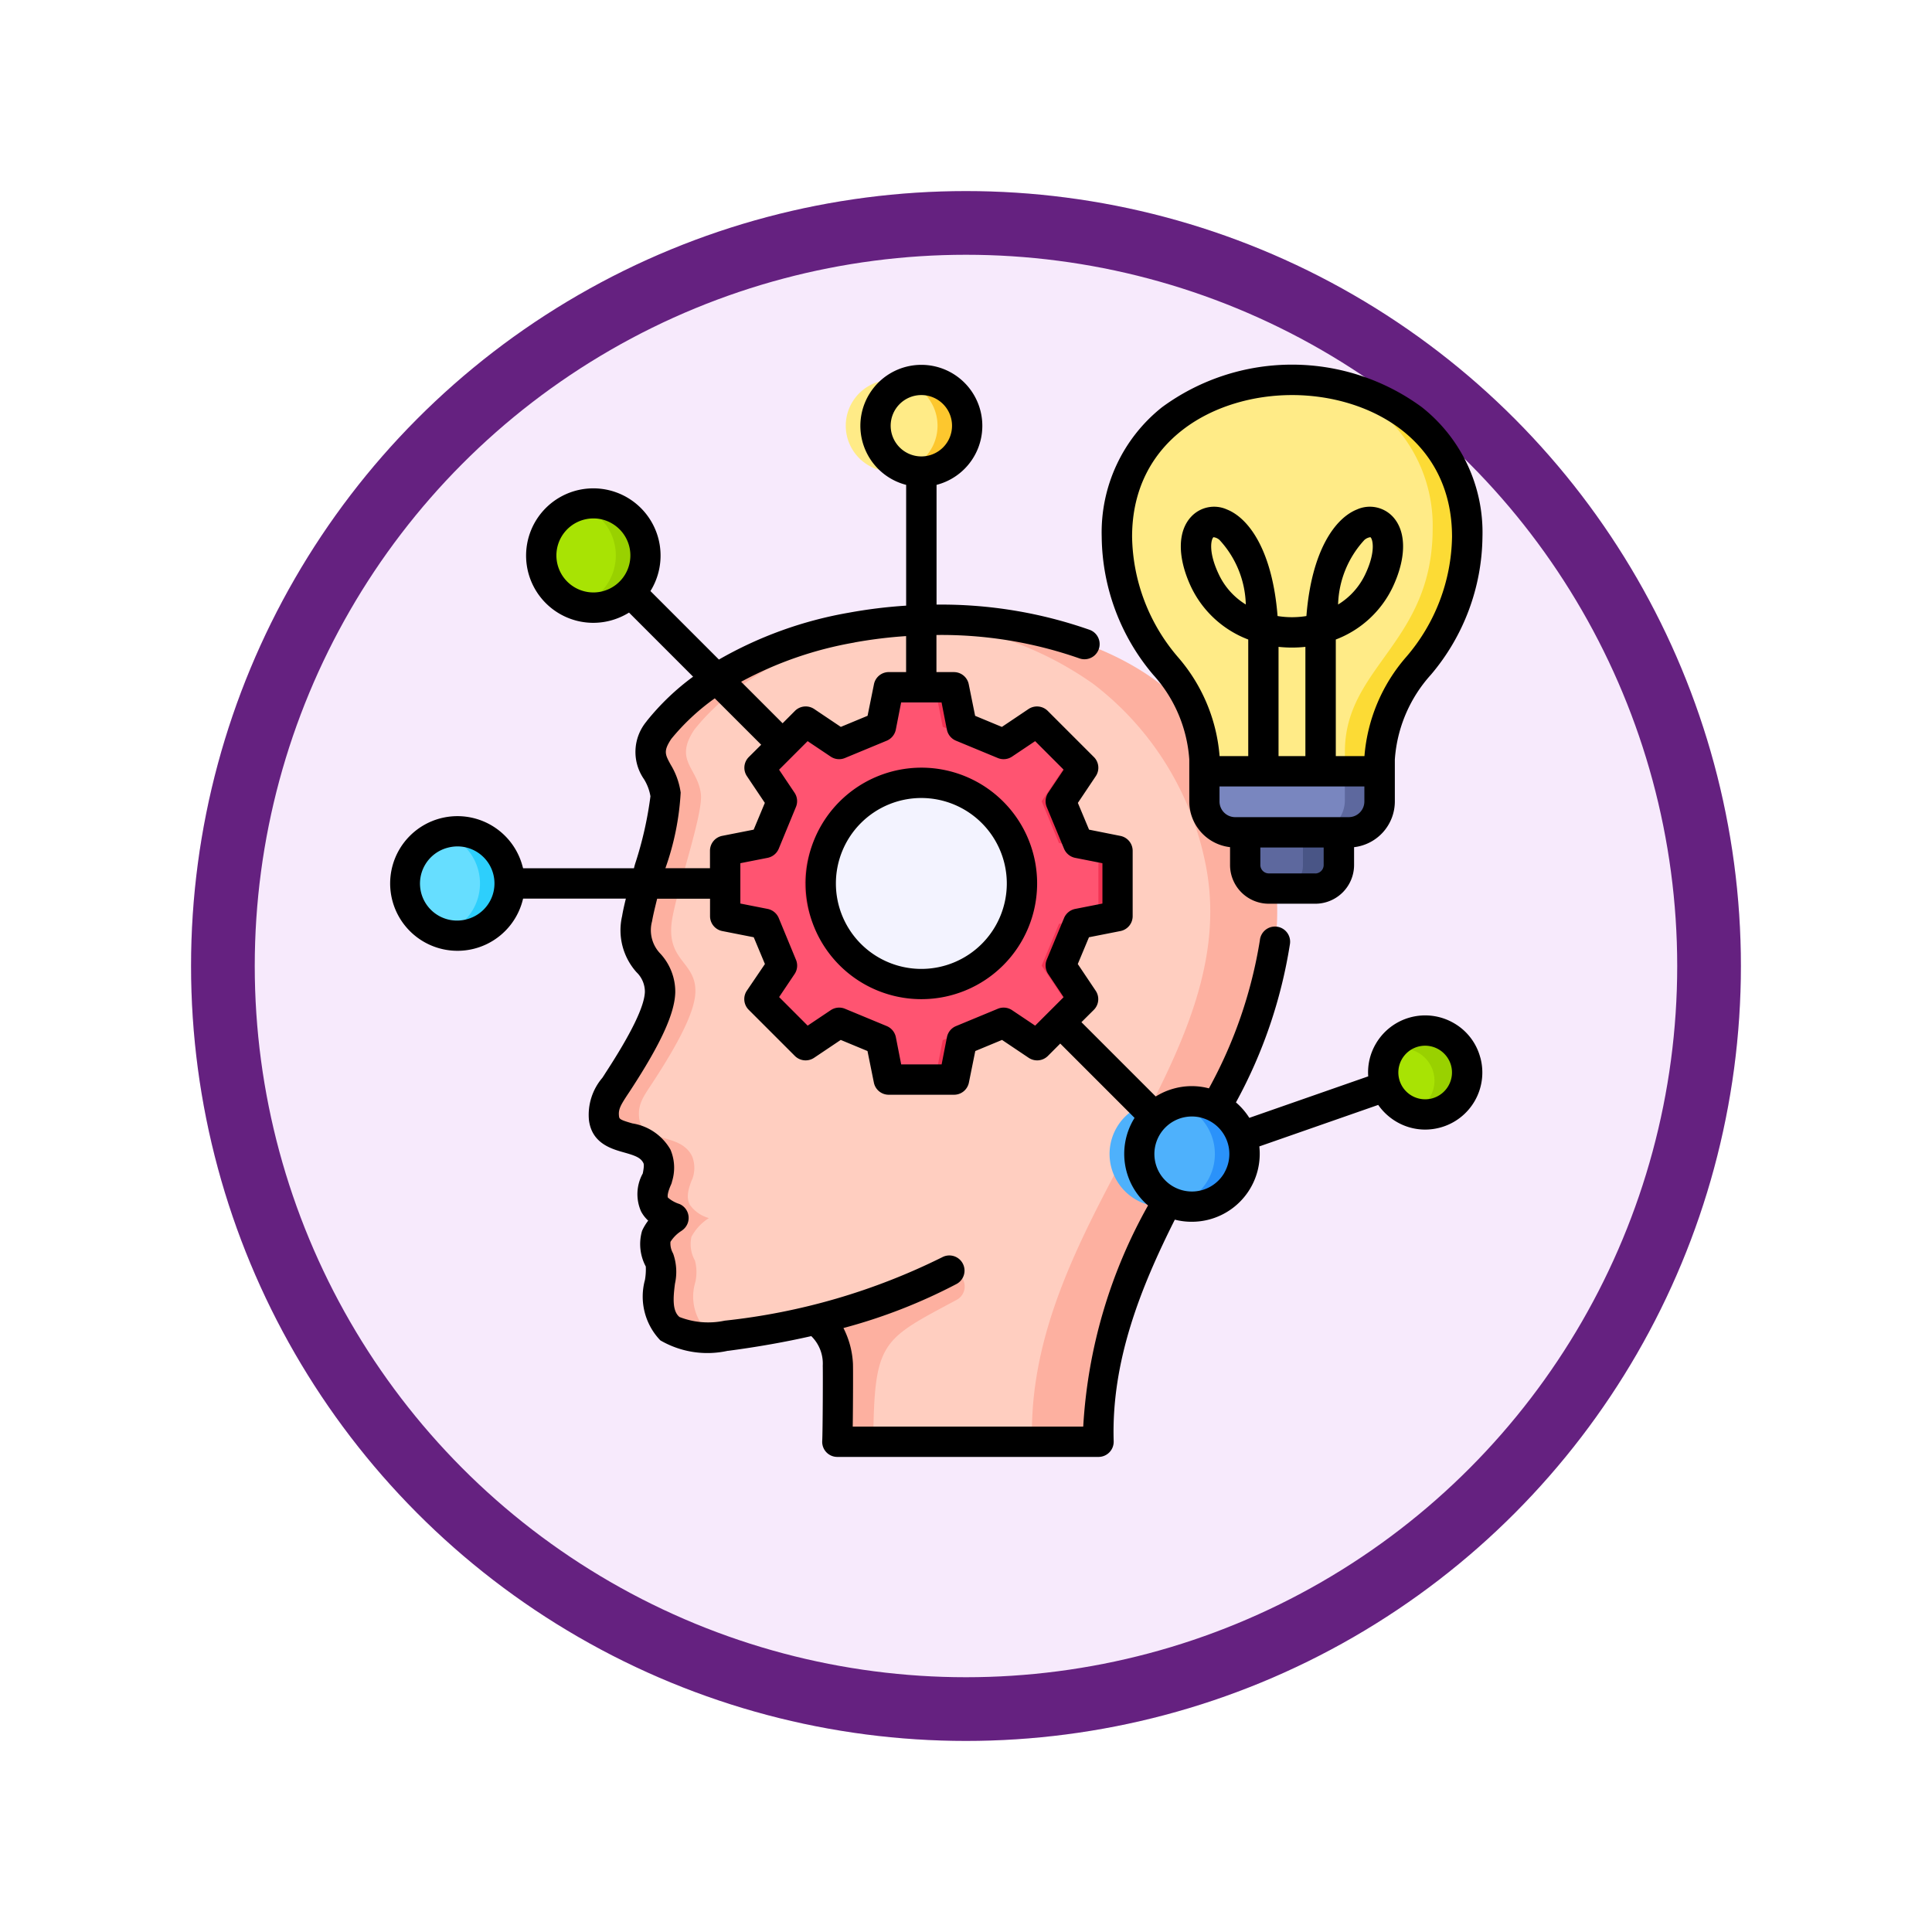 <svg xmlns="http://www.w3.org/2000/svg" xmlns:xlink="http://www.w3.org/1999/xlink" width="91" height="91" viewBox="0 0 91 91">
  <defs>
    <filter id="Ellipse_11513" x="0" y="0" width="91" height="91" filterUnits="userSpaceOnUse">
      <feOffset dy="3" input="SourceAlpha"/>
      <feGaussianBlur stdDeviation="3" result="blur"/>
      <feFlood flood-opacity="0.161"/>
      <feComposite operator="in" in2="blur"/>
      <feComposite in="SourceGraphic"/>
    </filter>
  </defs>
  <g id="Group_1143812" data-name="Group 1143812" transform="translate(-597 -924)">
    <g id="Group_1143703" data-name="Group 1143703" transform="translate(605.919 930)">
      <g id="Group_1143465" data-name="Group 1143465">
        <g transform="matrix(1, 0, 0, 1, -8.92, -6)" filter="url(#Ellipse_11513)">
          <g id="Ellipse_11513-2" data-name="Ellipse 11513" transform="translate(9 6)" fill="#f7eafc" stroke="#652180" stroke-width="3">
            <circle cx="36.5" cy="36.5" r="36.5" stroke="none"/>
            <circle cx="36.5" cy="36.5" r="35" fill="none"/>
          </g>
        </g>
      </g>
    </g>
    <g id="lateral-thinking_12056692" transform="translate(611.379 937.178)">
      <path id="Path_905091" data-name="Path 905091" d="M112.22,154.489c.646.223,1.077.869,1.175,2.1.013.184,0,3.15-.026,3.633h12.337c-.324-10.389,9.982-18.013,8.181-27.179a14.151,14.151,0,0,0-5.311-8.549c-6.151-4.7-18.751-3.918-23.607,2.16-.991,1.477.169,1.8.306,3.05.1.941-1.088,4.346-1.349,5.85-.347,2.009,1.126,2,1.089,3.461-.019.74-.508,1.961-1.983,4.219-.42.65-.754,1.045-.663,1.737.157,1.2,1.921.62,2.493,1.786a1.493,1.493,0,0,1,.019,1.036c-.3.683-.248,1.016-.13,1.242a1.634,1.634,0,0,0,.9.63,2.338,2.338,0,0,0-.822.883,1.583,1.583,0,0,0,.167,1.122,2.171,2.171,0,0,1,.016,1.01,2.341,2.341,0,0,0,.467,2.213c.538.442,1.453.437,2.669.332q2.167-.287,4.077-.735Z" transform="translate(-88.318 -105.468)" fill="#fdb0a0" fill-rule="evenodd"/>
      <path id="Path_905092" data-name="Path 905092" d="M129.823,161.361h7.486c-.324-10.389,9.982-18.013,8.181-27.179a14.152,14.152,0,0,0-5.311-8.549,16.194,16.194,0,0,0-8.025-2.907c-4.32.46-8.424,2.155-10.75,5.066-.991,1.477.169,1.8.306,3.05.1.941-1.088,4.346-1.349,5.85-.347,2.009,1.126,2,1.089,3.461-.019.74-.508,1.961-1.983,4.219-.42.65-.754,1.045-.663,1.737.157,1.2,1.922.62,2.493,1.786a1.493,1.493,0,0,1,.02,1.036c-.3.683-.248,1.016-.13,1.242a1.634,1.634,0,0,0,.9.63,2.338,2.338,0,0,0-.823.883,1.583,1.583,0,0,0,.167,1.122,2.169,2.169,0,0,1,.016,1.01,2.341,2.341,0,0,0,.467,2.213,1.742,1.742,0,0,0,.854.343l.137-.011q2.167-.287,4.077-.735s1.034-.26,1.538-.407a23.6,23.6,0,0,0,4.561-1.826.714.714,0,0,1,.677,1.258c-3.542,1.9-3.888,1.912-3.93,6.709Z" transform="translate(-103.075 -106.607)" fill="#ffcec0" fill-rule="evenodd"/>
      <path id="Path_905093" data-name="Path 905093" d="M465.952,314.2a1.977,1.977,0,1,1-.724-2.7A1.977,1.977,0,0,1,465.952,314.2Z" transform="translate(-411.491 -275.877)" fill="#99d100" fill-rule="evenodd"/>
      <path id="Path_905094" data-name="Path 905094" d="M463.54,316.19a1.977,1.977,0,0,1-1.013-2.838,1.513,1.513,0,1,1,1.013,2.838Z" transform="translate(-411.49 -277.003)" fill="#a8e304" fill-rule="evenodd"/>
      <circle id="Ellipse_11558" data-name="Ellipse 11558" cx="2.16" cy="2.16" r="2.16" transform="translate(26.735 8.923) rotate(-86.846)" fill="#fdc72e"/>
      <g id="Group_1143811" data-name="Group 1143811" transform="translate(4.711 4.831)">
        <path id="Path_905095" data-name="Path 905095" d="M229.444,16.22a2.161,2.161,0,1,1,1.461-2.044A2.161,2.161,0,0,1,229.444,16.22Z" transform="translate(-205.836 -12.132)" fill="#ffeb87" fill-rule="evenodd"/>
        <path id="Path_905096" data-name="Path 905096" d="M354.313,347.627a2.48,2.48,0,1,1-.908-3.388,2.48,2.48,0,0,1,.908,3.388Z" transform="translate(-315.115 -310.042)" fill="#2a92fa" fill-rule="evenodd"/>
        <path id="Path_905097" data-name="Path 905097" d="M351.466,349.653a2.48,2.48,0,1,1,1.45-1.14,2.486,2.486,0,0,1-1.45,1.14Z" transform="translate(-315.116 -310.927)" fill="#4eb1fc" fill-rule="evenodd"/>
        <path id="Path_905098" data-name="Path 905098" d="M78.288,71.61a2.458,2.458,0,1,1-.9-3.357,2.458,2.458,0,0,1,.9,3.357Z" transform="translate(-67.302 -62.228)" fill="#99d100" fill-rule="evenodd"/>
        <path id="Path_905099" data-name="Path 905099" d="M75.459,73.633a2.458,2.458,0,0,1,0-4.713,2.458,2.458,0,0,1,0,4.713Z" transform="translate(-67.302 -63.124)" fill="#a8e304" fill-rule="evenodd"/>
        <path id="Path_905100" data-name="Path 905100" d="M15.837,221.1a2.458,2.458,0,1,1-3.01-1.738A2.458,2.458,0,0,1,15.837,221.1Z" transform="translate(-11.005 -198.138)" fill="#2dcffc" fill-rule="evenodd"/>
        <path id="Path_905101" data-name="Path 905101" d="M12.763,224.994a2.458,2.458,0,0,1,0-4.713,2.458,2.458,0,0,1,0,4.713Z" transform="translate(-11.004 -199.035)" fill="#66deff" fill-rule="evenodd"/>
        <path id="Path_905102" data-name="Path 905102" d="M177.118,160.566l-1.858-.366-.816-1.967,1.055-1.573-2.175-2.175-1.573,1.055-1.967-.816-.366-1.858h-3.076l-.366,1.858-1.967.816-1.574-1.055-2.175,2.175,1.055,1.573L160.5,160.2l-1.858.366v3.076l1.858.366.816,1.967-1.055,1.574,2.175,2.175,1.574-1.055,1.967.816.366,1.858h3.076l.366-1.858,1.967-.816,1.573,1.055,2.175-2.175-1.055-1.574.816-1.967,1.858-.366Z" transform="translate(-143.573 -138.501)" fill="#f23353" fill-rule="evenodd"/>
        <path id="Path_905103" data-name="Path 905103" d="M176.22,163.642l-1.857.366-.816,1.967,1.055,1.574-1.815,1.815-1.379-.925-2.521,1.046-.366,1.858h-2.178l-.366-1.858-2.521-1.046-1.379.925-1.815-1.815,1.055-1.574-.816-1.967-1.858-.366v-3.076l1.858-.366.816-1.967-1.055-1.573,1.815-1.815,1.379.925,2.521-1.046.366-1.858h2.178l.366,1.858,2.521,1.046,1.379-.925,1.815,1.815-1.055,1.573.816,1.967,1.857.366Z" transform="translate(-143.573 -138.501)" fill="#ff5471" fill-rule="evenodd"/>
      </g>
      <circle id="Ellipse_11559" data-name="Ellipse 11559" cx="4.752" cy="4.752" r="4.752" transform="translate(21.74 29.976) rotate(-58.28)" fill="#f23353"/>
      <circle id="Ellipse_11560" data-name="Ellipse 11560" cx="4.733" cy="4.733" r="4.733" transform="matrix(0.952, -0.305, 0.305, 0.952, 23.057, 25.368)" fill="#f3f3ff"/>
      <path id="Path_905104" data-name="Path 905104" d="M343.31,30.574a1.459,1.459,0,0,0,1.455,1.455h5.358a1.459,1.459,0,0,0,1.455-1.455v-2c0-4,4.134-5.129,4.134-10.511,0-4.938-4.134-7.407-8.268-7.407s-8.268,2.469-8.268,7.407c0,5.382,4.134,6.507,4.134,10.511v2Z" transform="translate(-300.967 -5.978)" fill="#fcdb35" fill-rule="evenodd"/>
      <path id="Path_905105" data-name="Path 905105" d="M343.31,30.574a1.459,1.459,0,0,0,1.455,1.455h3.715a1.459,1.459,0,0,0,1.455-1.455V28.2c0-4,4.134-5.129,4.134-10.511a7.045,7.045,0,0,0-5.194-6.931,10.3,10.3,0,0,0-1.431-.1c-4.134,0-8.268,2.469-8.268,7.407,0,5.382,4.134,6.507,4.134,10.511v2Z" transform="translate(-300.967 -5.978)" fill="#ffeb87" fill-rule="evenodd"/>
      <path id="Path_905106" data-name="Path 905106" d="M402.923,210.034V212.6a1.118,1.118,0,0,1-1.114,1.114h-2.2A1.118,1.118,0,0,1,398.5,212.6v-2.564h4.426Z" transform="translate(-354.233 -185.003)" fill="#495586" fill-rule="evenodd"/>
      <path id="Path_905107" data-name="Path 905107" d="M400.107,213.713h-.5A1.118,1.118,0,0,1,398.5,212.6v-2.564h2.724V212.6A1.118,1.118,0,0,1,400.107,213.713Z" transform="translate(-354.233 -185.003)" fill="#5d689e" fill-rule="evenodd"/>
      <path id="Path_905108" data-name="Path 905108" d="M387.92,193.214a1.461,1.461,0,0,1-1.456,1.456H381.1a1.46,1.46,0,0,1-1.456-1.456v-1.427h8.274Z" transform="translate(-337.307 -168.618)" fill="#5d689e" fill-rule="evenodd"/>
      <path id="Path_905109" data-name="Path 905109" d="M384.818,194.67H381.1a1.46,1.46,0,0,1-1.456-1.456v-1.427h6.628v1.281A1.539,1.539,0,0,1,384.818,194.67Z" transform="translate(-337.307 -168.618)" fill="#7986bf" fill-rule="evenodd"/>
      <path id="Path_905110" data-name="Path 905110" d="M53.841,37.97a1.262,1.262,0,0,1-1.723.462,1.262,1.262,0,0,1,.635-2.356,1.269,1.269,0,0,1,1.216.935,1.256,1.256,0,0,1-.128.958ZM43.292,42.06A1.767,1.767,0,1,1,41.3,39.471a1.8,1.8,0,0,1,.463-.061,1.766,1.766,0,0,1,1.526,2.649ZM36.636,54.016H25.786c.015-1.058.02-2.79.01-2.97a4.143,4.143,0,0,0-.448-1.672A25.662,25.662,0,0,0,30.674,47.3.714.714,0,0,0,30,46.04a30.177,30.177,0,0,1-10.244,2.987,3.719,3.719,0,0,1-2.131-.173c-.34-.28-.3-.9-.212-1.568a2.59,2.59,0,0,0-.079-1.4c-.01-.019-.015-.036-.025-.054a.939.939,0,0,1-.108-.517,1.646,1.646,0,0,1,.512-.513.6.6,0,0,0,.054-.04.713.713,0,0,0-.143-1.23,1.534,1.534,0,0,1-.541-.3c-.034-.06-.015-.259.148-.62a.7.7,0,0,0,.044-.141,2.184,2.184,0,0,0-.074-1.5,2.514,2.514,0,0,0-1.792-1.235c-.581-.164-.615-.212-.63-.326-.044-.329.069-.521.4-1.028.049-.072.1-.148.148-.223,1.423-2.181,2.072-3.6,2.1-4.587a2.649,2.649,0,0,0-.694-1.823,1.588,1.588,0,0,1-.4-1.53c.049-.284.138-.655.241-1.067h2.491v.824a.714.714,0,0,0,.576.7l1.482.292.527,1.261L20.8,33.482a.711.711,0,0,0,.084.9l2.176,2.176a.718.718,0,0,0,.906.088l1.255-.842,1.26.523.3,1.483a.712.712,0,0,0,.7.576h3.077a.712.712,0,0,0,.7-.576l.3-1.483,1.26-.523,1.255.842a.718.718,0,0,0,.906-.088l.581-.583,3.5,3.5-.059.1a3.194,3.194,0,0,0,.694,4.026,24.045,24.045,0,0,0-3.052,10.411ZM17.684,24.171a3.44,3.44,0,0,0-.473-1.332c-.266-.488-.349-.64.029-1.214a10.477,10.477,0,0,1,2.048-1.91L21.474,21.9l-.586.583a.712.712,0,0,0-.084.9l.842,1.256L21.12,25.9l-1.482.292a.715.715,0,0,0-.576.7v.824h-2.1a12.663,12.663,0,0,0,.719-3.548Zm8.181-7.085a17.493,17.493,0,0,0-5.336,1.848l1.954,1.955.581-.583a.718.718,0,0,1,.906-.089l1.255.843,1.26-.523.3-1.483a.712.712,0,0,1,.7-.576H28.3V16.783a21.609,21.609,0,0,0-2.437.3ZM27.573,6.875a1.445,1.445,0,1,1,1.442,1.445,1.447,1.447,0,0,1-1.442-1.445Zm2.648,14.314-.251-1.282H28.066l-.251,1.282a.72.72,0,0,1-.428.521l-1.969.816a.71.71,0,0,1-.669-.066l-1.088-.729-1.344,1.345.729,1.086a.709.709,0,0,1,.064.671L22.3,26.8a.724.724,0,0,1-.522.427l-1.285.253v1.9l1.285.253a.723.723,0,0,1,.522.427l.812,1.967a.71.71,0,0,1-.064.672l-.729,1.086,1.344,1.346,1.088-.729a.712.712,0,0,1,.669-.066l1.969.816a.721.721,0,0,1,.428.522l.251,1.282h1.905l.251-1.282a.71.71,0,0,1,.428-.522l1.969-.816a.712.712,0,0,1,.669.066l1.088.729L35.72,33.79,34.992,32.7a.725.725,0,0,1-.069-.672l.817-1.967a.723.723,0,0,1,.522-.427l1.285-.253v-1.9l-1.285-.253a.724.724,0,0,1-.522-.427l-.817-1.968a.724.724,0,0,1,.069-.671l.729-1.086-1.344-1.345-1.088.729a.71.71,0,0,1-.669.066L30.65,21.71a.71.71,0,0,1-.428-.521Zm-22.6,8.928a1.744,1.744,0,1,1-.906-3.368,1.8,1.8,0,0,1,.458-.06,1.744,1.744,0,0,1,.448,3.428Zm6.4-15.449a1.743,1.743,0,1,1-.448-3.427,1.712,1.712,0,0,1,.866.233,1.742,1.742,0,0,1-.418,3.193ZM55.347,36.642a2.652,2.652,0,0,0-1.255-1.634,2.69,2.69,0,0,0-3.672.985,2.655,2.655,0,0,0-.354,1.527l-5.6,1.955a3.207,3.207,0,0,0-.63-.728,22.929,22.929,0,0,0,2.545-7.471.714.714,0,1,0-1.418-.166,21.539,21.539,0,0,1-2.4,6.975,3.173,3.173,0,0,0-1.634.005,3.217,3.217,0,0,0-.871.378l-3.5-3.5.586-.583a.711.711,0,0,0,.084-.9l-.842-1.256.527-1.261,1.482-.292a.714.714,0,0,0,.576-.7V26.895a.715.715,0,0,0-.576-.7L36.917,25.9l-.527-1.26.842-1.257a.711.711,0,0,0-.084-.9l-2.176-2.176a.718.718,0,0,0-.906-.089l-1.255.843-1.26-.523-.3-1.483a.712.712,0,0,0-.7-.576h-.822V16.731a19.681,19.681,0,0,1,6.729,1.1.714.714,0,1,0,.487-1.343A21.117,21.117,0,0,0,29.734,15.3V9.66a2.872,2.872,0,1,0-1.432,0v5.689a23.064,23.064,0,0,0-2.7.332,18.675,18.675,0,0,0-6.119,2.207l-3.224-3.225c.015-.031.035-.062.054-.093a3.167,3.167,0,1,0-2.752,1.588,3.224,3.224,0,0,0,.827-.109,3.274,3.274,0,0,0,.861-.373l3.018,3.019a11.528,11.528,0,0,0-2.161,2.062.278.278,0,0,0-.035.048,2.243,2.243,0,0,0-.118,2.716,2.225,2.225,0,0,1,.305.807,17.364,17.364,0,0,1-.714,3.158c-.025.078-.044.156-.064.233H10.26l-.03-.106a3.17,3.17,0,1,0-6.124,1.642,3.171,3.171,0,0,0,6.153-.107H15.1c-.074.3-.138.583-.177.823a2.964,2.964,0,0,0,.679,2.644,1.276,1.276,0,0,1,.394.916c-.015.682-.645,1.974-1.866,3.845-.044.074-.093.146-.138.214a2.687,2.687,0,0,0-.63,2c.143,1.088,1.053,1.346,1.659,1.516.517.146.773.241.9.489.02.036.054.111-.025.5a2.008,2.008,0,0,0-.079,1.788,1.617,1.617,0,0,0,.335.432,2.534,2.534,0,0,0-.271.442.478.478,0,0,0-.029.079,2.238,2.238,0,0,0,.187,1.641,2.926,2.926,0,0,1-.039.627,2.977,2.977,0,0,0,.724,2.851,4.408,4.408,0,0,0,3.18.491l.029,0c1.368-.181,2.673-.412,3.9-.691a1.807,1.807,0,0,1,.541,1.394c.01.266,0,3.086-.025,3.542a.71.71,0,0,0,.714.754h12.3a.715.715,0,0,0,.714-.736c-.118-3.777,1.275-7.244,2.88-10.44a3.149,3.149,0,0,0,.8.1,3.221,3.221,0,0,0,.832-.11,3.2,3.2,0,0,0,2.348-3.439l5.6-1.955a2.731,2.731,0,0,0,.871.8,2.67,2.67,0,0,0,1.339.362,2.724,2.724,0,0,0,.7-.093,2.686,2.686,0,0,0,1.9-3.3ZM29.016,24.409a4.025,4.025,0,1,0,4.027,4.025,4.029,4.029,0,0,0-4.027-4.025Zm-5.449,4.025a5.452,5.452,0,1,0,5.449-5.454A5.459,5.459,0,0,0,23.566,28.434ZM44.3,15.295a3.325,3.325,0,0,1-1.285-1.448c-.512-1.092-.33-1.665-.236-1.721h.01a.517.517,0,0,1,.271.127A4.651,4.651,0,0,1,44.3,15.295Zm4.347,0a4.676,4.676,0,0,1,1.241-3.042.536.536,0,0,1,.271-.127h.01c.093.056.281.629-.231,1.721a3.335,3.335,0,0,1-1.29,1.448ZM46.477,5.43c3.628,0,7.537,2.089,7.537,6.676a8.87,8.87,0,0,1-2.161,5.662,8.077,8.077,0,0,0-1.964,4.667H48.539V16.944a4.892,4.892,0,0,0,2.693-2.493c.64-1.375.635-2.608-.015-3.3a1.481,1.481,0,0,0-1.679-.333c-1.039.413-2.141,1.948-2.383,5.02a4.214,4.214,0,0,1-1.359,0c-.241-3.071-1.344-4.606-2.387-5.02a1.474,1.474,0,0,0-1.674.333c-.655.69-.66,1.923-.02,3.3a4.917,4.917,0,0,0,2.7,2.493v5.491H43.065A8.081,8.081,0,0,0,41.1,17.768a8.9,8.9,0,0,1-2.156-5.662c0-4.587,3.909-6.676,7.537-6.676Zm.63,17.006H45.842V17.29a5.971,5.971,0,0,0,1.265,0Zm2.043,2.875H43.8a.738.738,0,0,1-.738-.737v-.709h6.823v.709a.738.738,0,0,1-.738.737Zm-1.58,2.65H45.379a.4.4,0,0,1-.394-.4V26.74h2.983v.824a.4.4,0,0,1-.4.4Zm-5.932-5.366v1.978a2.166,2.166,0,0,0,1.92,2.151v.839a1.826,1.826,0,0,0,1.821,1.826h2.191A1.827,1.827,0,0,0,49.4,27.564v-.839a2.17,2.17,0,0,0,1.92-2.151V22.595a6.629,6.629,0,0,1,1.7-3.994,10.2,10.2,0,0,0,2.427-6.495A7.515,7.515,0,0,0,52.591,6,10.34,10.34,0,0,0,40.358,6a7.525,7.525,0,0,0-2.845,6.1A10.2,10.2,0,0,0,39.934,18.6,6.606,6.606,0,0,1,41.638,22.595Z" transform="translate(0 0)" fill-rule="evenodd"/>
    </g>
  </g>
</svg>
